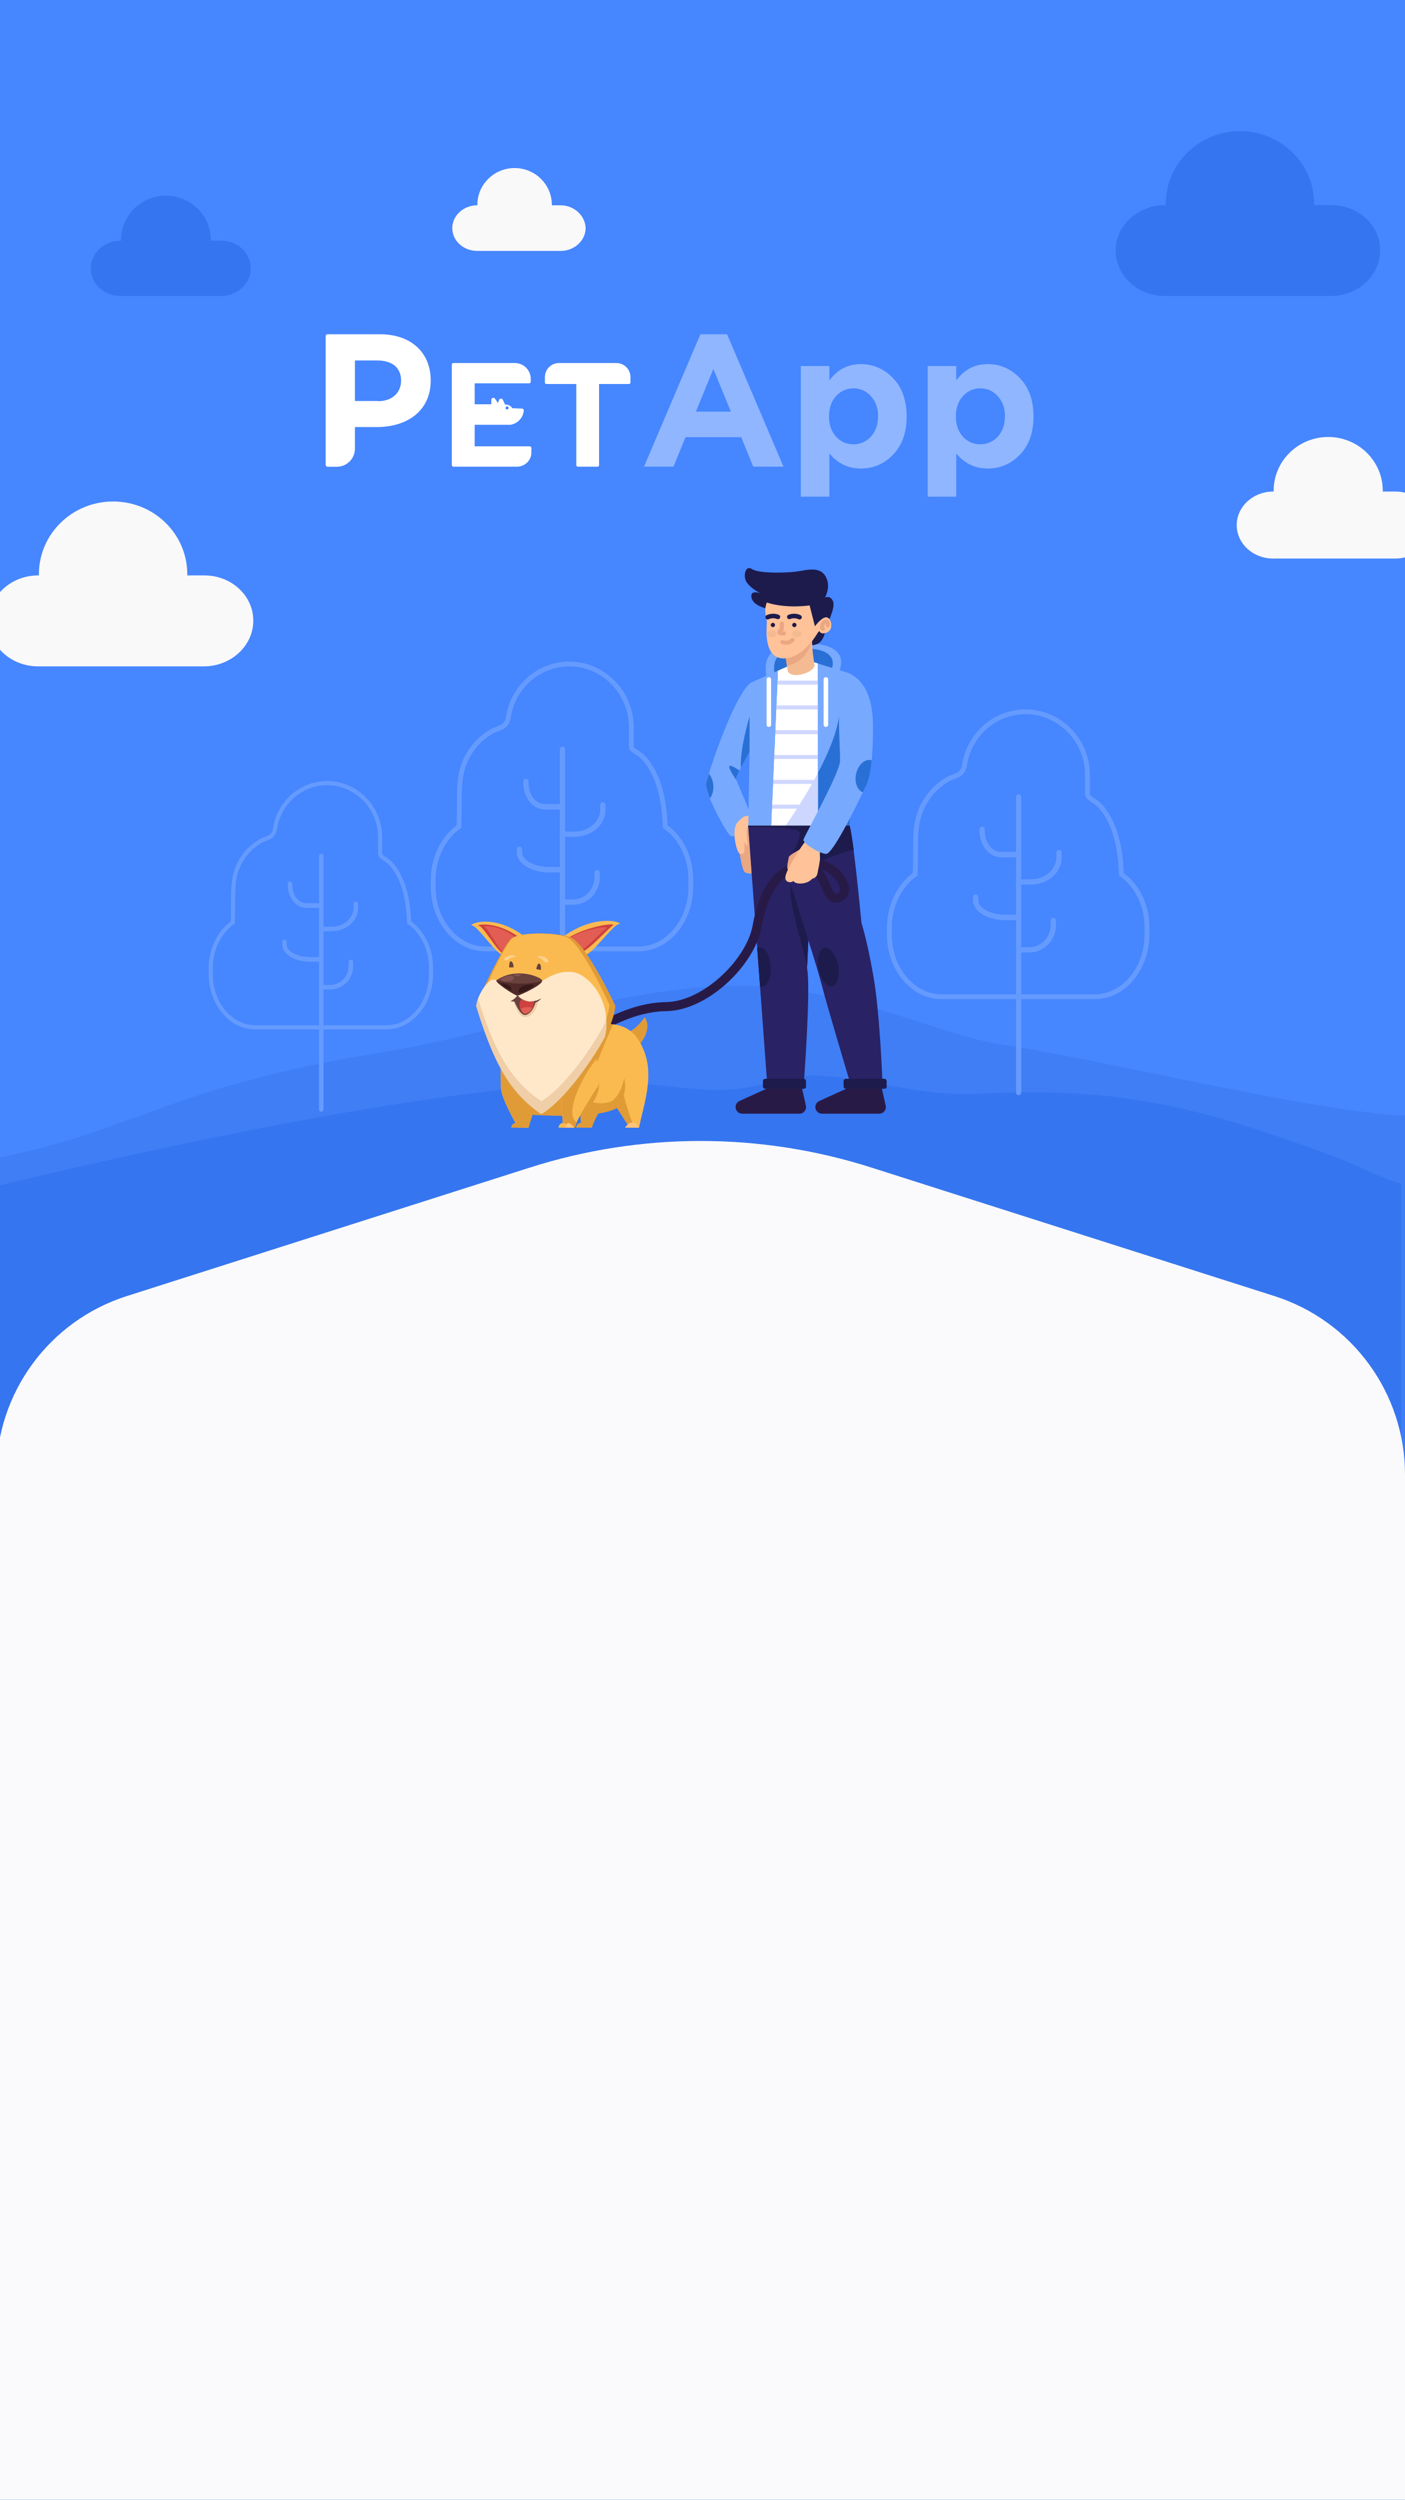 <svg width="375" height="667" viewBox="0 0 375 667" fill="none" xmlns="http://www.w3.org/2000/svg">
<rect x="0" y="0" width="375" height="667" fill="#808080" stroke="none"/>
<g clip-path="url(#clip0_0_27)">
<rect width="375" height="667" fill="#4686FF"/>
<path d="M267.636 278.793C292.899 282.424 350.235 296.638 375 297.687V416H-1L-1 309.043C35.598 301.825 45.252 290.119 100.475 281.043C135.348 275.311 161.776 264.164 194.248 263.048C222.939 262.063 251.486 276.472 267.636 278.793Z" fill="#3F7EF5"/>
<path d="M-0.934 316.49C27.636 309.554 112.312 289.929 159.625 288.966C172.448 288.748 180.201 290.277 187.656 290.714C193.471 291.041 198.839 290.823 206.145 288.529C209.575 287.437 213.153 287 216.731 287C230.3 287 245.061 292.789 261.313 291.806C261.612 291.806 261.761 291.806 261.91 291.806C274.136 291.151 284.872 291.369 294.563 292.352C316.78 294.646 334.523 300.762 355.099 308.189C362.001 310.683 367.224 313.835 374 315.891C374 360.953 374 393.619 374 451L-1 433.957C-1 415.851 -0.933 334.638 -0.934 316.49Z" fill="#3575EF"/>
<path d="M86.924 89.724C86.924 89.401 87.139 89.186 87.462 89.186H101.4C109.849 89.186 114.961 94.191 114.961 101.51C114.961 109.689 108.611 113.941 100.646 113.941H94.727V119.699C94.727 122.39 92.574 124.542 89.883 124.542H87.462C87.139 124.542 86.924 124.327 86.924 124.004V89.724ZM100.862 107.052C104.736 107.052 107.05 104.738 107.05 101.563C107.05 98.065 104.629 96.182 100.754 96.182H94.727V106.999H100.862V107.052Z" fill="white"/>
<path d="M153.816 102.462H145.853C145.601 102.462 145.434 102.293 145.434 102.041V100.652C145.434 98.547 147.11 96.864 149.206 96.864H164.504C166.6 96.864 168.276 98.547 168.276 100.652V102.041C168.276 102.293 168.109 102.462 167.857 102.462H159.894V124.095C159.894 124.347 159.726 124.516 159.475 124.516H154.235C153.984 124.516 153.816 124.347 153.816 124.095V102.462Z" fill="white"/>
<path d="M141.403 119.095H126.692V113.337H136.146C136.188 113.337 136.231 113.337 136.273 113.337C137.079 113.211 137.842 112.833 138.435 112.287C139.198 111.614 139.665 110.648 139.792 109.597C139.834 109.471 139.749 109.303 139.665 109.177C139.58 109.051 139.41 109.009 139.283 109.009L136.739 108.925C136.4 108.336 135.722 107.958 135.044 107.958C134.959 107.958 134.916 107.958 134.832 107.958L134.789 107.916L134.196 106.656C134.111 106.445 133.899 106.361 133.687 106.361C133.475 106.361 133.305 106.487 133.221 106.698L132.881 107.538L132.118 106.361C131.991 106.193 131.737 106.109 131.525 106.151C131.313 106.235 131.143 106.403 131.143 106.656V107.874H126.692V102.285H141.233C141.488 102.285 141.657 102.117 141.657 101.865V101.066C141.657 98.755 139.749 96.864 137.418 96.864H121.011C120.799 96.864 120.587 97.032 120.587 97.284V124.096C120.587 124.348 120.799 124.516 121.011 124.516H138.011C140.089 124.516 141.827 122.835 141.827 120.734V119.515C141.827 119.305 141.615 119.095 141.403 119.095ZM135.34 108.421C135.552 108.421 135.764 108.589 135.764 108.841C135.764 109.051 135.595 109.261 135.34 109.261C135.128 109.261 134.916 109.093 134.916 108.841C134.959 108.631 135.128 108.421 135.34 108.421Z" fill="white"/>
<path d="M171.883 124.513L186.938 89.186H194.063L209.118 124.513H201.038L197.827 116.646H182.973L179.762 124.513H171.883ZM185.733 109.831H195.067L190.4 98.456L185.733 109.831Z" fill="#8FB6FF"/>
<path d="M213.736 132.531V97.655H221.364V101.513C223.505 98.607 226.298 97.153 229.744 97.153C233.089 97.153 235.966 98.406 238.375 100.912C240.784 103.417 241.988 106.825 241.988 111.134C241.988 115.41 240.784 118.801 238.375 121.306C236 123.778 233.123 125.014 229.744 125.014C226.398 125.014 223.605 123.678 221.364 121.006V132.531H213.736ZM223.12 116.496C224.391 117.865 225.947 118.55 227.787 118.55C229.627 118.55 231.182 117.865 232.454 116.496C233.725 115.093 234.361 113.272 234.361 111.034C234.361 108.862 233.725 107.092 232.454 105.722C231.182 104.319 229.627 103.618 227.787 103.618C225.947 103.618 224.391 104.319 223.12 105.722C221.882 107.092 221.263 108.896 221.263 111.134C221.263 113.305 221.882 115.093 223.12 116.496Z" fill="#8FB6FF"/>
<path d="M247.598 132.531V97.655H255.226V101.513C257.367 98.607 260.16 97.153 263.606 97.153C266.952 97.153 269.829 98.406 272.237 100.912C274.646 103.417 275.85 106.825 275.85 111.134C275.85 115.41 274.646 118.801 272.237 121.306C269.862 123.778 266.985 125.014 263.606 125.014C260.261 125.014 257.467 123.678 255.226 121.006V132.531H247.598ZM256.982 116.496C258.254 117.865 259.809 118.55 261.649 118.55C263.489 118.55 265.045 117.865 266.316 116.496C267.587 115.093 268.223 113.272 268.223 111.034C268.223 108.862 267.587 107.092 266.316 105.722C265.045 104.319 263.489 103.618 261.649 103.618C259.809 103.618 258.254 104.319 256.982 105.722C255.745 107.092 255.126 108.896 255.126 111.134C255.126 113.305 255.745 115.093 256.982 116.496Z" fill="#8FB6FF"/>
<path d="M59.063 64.218H56.269C56.269 64.17 56.269 64.075 56.269 64.027C56.269 57.5 50.918 52.212 44.289 52.212C37.66 52.212 32.309 57.5 32.309 64.027C32.309 64.075 32.309 64.17 32.309 64.218H32.167C27.811 64.218 24.212 67.552 24.212 71.602C24.212 75.651 27.764 78.986 32.167 78.986H58.968C63.325 78.986 66.923 75.651 66.923 71.602C66.971 67.552 63.419 64.218 59.063 64.218Z" fill="#3575EF"/>
<path d="M54.605 153.534H49.987C49.987 153.455 49.987 153.299 49.987 153.22C49.987 142.498 41.143 133.81 30.186 133.81C19.228 133.81 10.384 142.498 10.384 153.22C10.384 153.299 10.384 153.455 10.384 153.534H10.149C2.948 153.534 -3 159.012 -3 165.665C-3 172.318 2.87 177.797 10.149 177.797H54.449C61.649 177.797 67.598 172.318 67.598 165.665C67.676 159.012 61.806 153.534 54.605 153.534Z" fill="#F9F9F9"/>
<path d="M355.375 54.724H350.757C350.757 54.645 350.757 54.489 350.757 54.41C350.757 43.688 341.913 35 330.955 35C319.998 35 311.154 43.688 311.154 54.41C311.154 54.489 311.154 54.645 311.154 54.724H310.919C303.718 54.724 297.77 60.202 297.77 66.855C297.77 73.508 303.64 78.987 310.919 78.987H355.218C362.419 78.987 368.367 73.508 368.367 66.855C368.446 60.202 362.576 54.724 355.375 54.724Z" fill="#3575EF"/>
<path d="M149.599 54.775H147.288C147.288 54.698 147.288 54.698 147.288 54.621C147.288 49.228 142.82 44.837 137.35 44.837C131.881 44.837 127.413 49.228 127.413 54.621C127.413 54.698 127.413 54.698 127.413 54.775H127.336C123.715 54.775 120.71 57.548 120.71 60.861C120.71 64.25 123.715 66.947 127.336 66.947H149.676C153.296 66.947 156.301 64.173 156.301 60.861C156.224 57.548 153.219 54.775 149.599 54.775Z" fill="#F9F9F9"/>
<path d="M372.451 131.158H369.062C369.062 131.081 369.062 131.004 369.062 130.927C369.062 122.992 362.514 116.598 354.502 116.598C346.49 116.598 339.942 122.992 339.942 130.927C339.942 131.004 339.942 131.081 339.942 131.158H339.788C334.473 131.158 330.082 135.164 330.082 140.094C330.082 145.024 334.396 149.03 339.788 149.03H372.451C377.767 149.03 382.158 145.024 382.158 140.094C382.158 135.164 377.844 131.158 372.451 131.158Z" fill="#F9F9F9"/>
<path d="M152.93 241.395H150.124C149.741 241.395 149.422 241.076 149.422 240.694C149.422 240.311 149.741 239.992 150.124 239.992H152.93C156.119 239.992 158.671 237.313 158.671 234.06V232.848C158.671 232.466 158.99 232.147 159.372 232.147C159.755 232.147 160.074 232.466 160.074 232.848V234.06C160.138 238.079 156.885 241.395 152.93 241.395Z" fill="#659BFF"/>
<path fill-rule="evenodd" clip-rule="evenodd" d="M135.008 191.485C136.201 183.019 143.349 176.522 151.973 176.522C161.397 176.522 169.137 184.412 169.137 194.005V199.171C169.137 199.204 169.151 199.28 169.251 199.411C169.352 199.542 169.507 199.685 169.709 199.836C169.907 199.985 170.126 200.123 170.34 200.256C170.367 200.273 170.395 200.29 170.423 200.308C170.595 200.414 170.778 200.527 170.913 200.627C171.864 201.307 172.612 202.058 173.35 203.064L173.351 203.065C175.134 205.509 176.376 208.527 177.093 211.652C177.783 214.478 178.047 217.353 178.18 220.199C182.366 223.298 185.083 228.702 185.019 234.829V236.612C185.019 245.977 178.582 253.839 170.47 253.839H129.522C121.41 253.839 114.973 245.977 114.973 236.612V234.826C114.973 228.71 117.743 223.251 121.864 220.207C121.868 219.798 121.881 219.392 121.894 218.992L121.894 218.987C121.91 218.475 121.925 217.975 121.925 217.477V217.466L121.926 217.456C121.957 216.48 121.957 215.466 121.956 214.425L121.956 214.322C121.955 213.317 121.954 212.289 121.981 211.265C122.038 209.151 122.215 207.015 122.779 205.055C123.641 201.94 125.362 199.228 127.479 197.178L127.482 197.174L127.486 197.171C128.602 196.12 129.852 195.198 131.172 194.47C131.279 194.404 131.419 194.345 131.528 194.3C131.667 194.243 131.84 194.176 132.026 194.105C132.052 194.095 132.078 194.085 132.105 194.075C132.466 193.936 132.884 193.777 133.286 193.604L133.296 193.6L133.307 193.596C134.238 193.233 134.851 192.47 135.008 191.485ZM151.973 177.81C144.016 177.81 137.388 183.811 136.283 191.671L136.282 191.676L136.281 191.681C136.055 193.115 135.141 194.26 133.784 194.792C133.36 194.974 132.924 195.141 132.569 195.276C132.541 195.287 132.514 195.298 132.487 195.308C132.298 195.38 132.14 195.441 132.019 195.491C131.929 195.528 131.882 195.55 131.863 195.559C131.852 195.564 131.851 195.565 131.856 195.561L131.834 195.576L131.809 195.59C130.586 196.263 129.418 197.122 128.372 198.106C126.409 200.009 124.815 202.525 124.019 205.402L124.018 205.409C123.498 207.211 123.325 209.22 123.269 211.299C123.242 212.305 123.243 213.318 123.244 214.328L123.244 214.423C123.245 215.458 123.246 216.489 123.214 217.487C123.213 218.004 123.197 218.519 123.182 219.023L123.181 219.028C123.165 219.54 123.15 220.04 123.15 220.538V220.873L122.876 221.065C118.982 223.804 116.261 228.956 116.261 234.826V236.612C116.261 245.488 122.325 252.551 129.522 252.551H170.47C177.667 252.551 183.731 245.488 183.731 236.612V234.826L183.731 234.819C183.793 228.953 181.138 223.866 177.178 221.064L176.921 220.882L176.907 220.566C176.78 217.648 176.527 214.762 175.84 211.953L175.839 211.948L175.838 211.944C175.151 208.947 173.97 206.099 172.31 203.824C171.646 202.919 170.993 202.267 170.16 201.672L170.154 201.668L170.148 201.664C170.063 201.6 169.935 201.521 169.751 201.407C169.722 201.389 169.692 201.37 169.66 201.351C169.444 201.216 169.184 201.052 168.936 200.866C168.691 200.683 168.432 200.459 168.229 200.195C168.027 199.931 167.849 199.585 167.849 199.171V194.005C167.849 185.101 160.664 177.81 151.973 177.81Z" fill="#659BFF"/>
<path d="M150.124 279.474C149.741 279.474 149.422 279.155 149.422 278.772V199.873C149.422 199.49 149.741 199.171 150.124 199.171C150.506 199.171 150.825 199.49 150.825 199.873V278.772C150.825 279.155 150.506 279.474 150.124 279.474Z" fill="#659BFF"/>
<path d="M150.124 216.01H145.404C142.278 216.01 139.663 212.821 139.663 208.93V208.483C139.663 208.101 139.982 207.782 140.365 207.782C140.748 207.782 141.067 208.101 141.067 208.483V208.93C141.067 211.991 142.98 214.543 145.34 214.543H150.06C150.443 214.543 150.762 214.862 150.762 215.244C150.762 215.627 150.506 216.01 150.124 216.01Z" fill="#659BFF"/>
<path d="M153.377 223.281H150.06C149.677 223.281 149.358 222.962 149.358 222.579C149.358 222.197 149.677 221.878 150.06 221.878H153.377C157.14 221.878 160.201 219.199 160.201 215.946V214.734C160.201 214.351 160.52 214.032 160.903 214.032C161.286 214.032 161.605 214.351 161.605 214.734V215.946C161.732 219.964 157.969 223.281 153.377 223.281Z" fill="#659BFF"/>
<path d="M150.124 232.785H146.679C141.768 232.785 137.941 230.425 137.941 227.427V226.598C137.941 226.215 138.26 225.896 138.643 225.896C139.025 225.896 139.344 226.215 139.344 226.598V227.427C139.344 229.532 142.661 231.318 146.616 231.318H150.06C150.443 231.318 150.762 231.637 150.762 232.019C150.762 232.402 150.506 232.785 150.124 232.785Z" fill="#659BFF"/>
<path d="M88.147 264.003H85.747C85.42 264.003 85.147 263.729 85.147 263.401C85.147 263.073 85.42 262.8 85.747 262.8H88.147C90.875 262.8 93.057 260.504 93.057 257.715V256.677C93.057 256.349 93.329 256.075 93.657 256.075C93.984 256.075 94.257 256.349 94.257 256.677V257.715C94.311 261.16 91.529 264.003 88.147 264.003Z" fill="#659BFF"/>
<path fill-rule="evenodd" clip-rule="evenodd" d="M72.82 221.222C73.841 213.966 79.954 208.396 87.329 208.396C95.388 208.396 102.008 215.159 102.008 223.381V227.81C102.008 227.838 102.019 227.903 102.105 228.015C102.191 228.128 102.324 228.25 102.496 228.38C102.666 228.507 102.853 228.626 103.036 228.74C103.059 228.755 103.083 228.769 103.107 228.784C103.254 228.875 103.411 228.972 103.526 229.058C104.339 229.641 104.979 230.284 105.61 231.146L105.611 231.147C107.136 233.242 108.198 235.829 108.811 238.508C109.402 240.93 109.627 243.394 109.741 245.834C113.32 248.49 115.644 253.122 115.59 258.374V259.902C115.59 267.93 110.085 274.669 103.148 274.669H68.129C61.192 274.669 55.687 267.93 55.687 259.902V258.371C55.687 253.13 58.056 248.45 61.58 245.841C61.584 245.491 61.595 245.142 61.605 244.8L61.605 244.796C61.619 244.357 61.632 243.928 61.632 243.501V243.492L61.633 243.483C61.66 242.646 61.66 241.777 61.659 240.885L61.659 240.797C61.658 239.935 61.657 239.054 61.68 238.176C61.728 236.365 61.88 234.533 62.362 232.854C63.1 230.184 64.572 227.859 66.382 226.101L66.385 226.098L66.388 226.096C67.343 225.195 68.411 224.404 69.54 223.78C69.632 223.724 69.752 223.673 69.844 223.635C69.963 223.586 70.111 223.528 70.27 223.467C70.293 223.459 70.315 223.45 70.338 223.441C70.647 223.323 71.004 223.186 71.348 223.038L71.357 223.034L71.366 223.031C72.162 222.72 72.686 222.066 72.82 221.222ZM87.329 209.5C80.524 209.5 74.856 214.644 73.911 221.381L73.91 221.385L73.909 221.39C73.716 222.619 72.935 223.601 71.774 224.057C71.411 224.212 71.038 224.355 70.734 224.472C70.711 224.481 70.687 224.49 70.665 224.498C70.503 224.56 70.368 224.613 70.264 224.656C70.188 224.687 70.147 224.706 70.131 224.714C70.122 224.718 70.121 224.719 70.125 224.716L70.106 224.729L70.085 224.74C69.038 225.317 68.04 226.053 67.146 226.897C65.467 228.528 64.104 230.684 63.423 233.151L63.422 233.157C62.977 234.702 62.829 236.423 62.782 238.205C62.759 239.068 62.76 239.936 62.761 240.801L62.761 240.884C62.761 241.77 62.761 242.654 62.734 243.51C62.734 243.953 62.72 244.394 62.707 244.826L62.707 244.83C62.693 245.269 62.68 245.698 62.68 246.125V246.412L62.446 246.577C59.115 248.924 56.789 253.34 56.789 258.371V259.902C56.789 267.511 61.975 273.565 68.129 273.565H103.148C109.302 273.565 114.488 267.511 114.488 259.902V258.371L114.488 258.366C114.541 253.338 112.27 248.977 108.884 246.576L108.664 246.419L108.652 246.149C108.543 243.647 108.327 241.174 107.74 238.766L107.739 238.762L107.738 238.758C107.151 236.19 106.14 233.748 104.721 231.799C104.153 231.022 103.594 230.464 102.882 229.954L102.877 229.95L102.872 229.946C102.799 229.892 102.69 229.824 102.533 229.726C102.508 229.711 102.482 229.695 102.455 229.678C102.27 229.563 102.047 229.422 101.835 229.263C101.626 229.105 101.404 228.914 101.231 228.688C101.058 228.462 100.906 228.165 100.906 227.81V223.381C100.906 215.749 94.761 209.5 87.329 209.5Z" fill="#659BFF"/>
<path d="M85.747 296.641C85.42 296.641 85.147 296.368 85.147 296.04V228.411C85.147 228.083 85.42 227.81 85.747 227.81C86.075 227.81 86.347 228.083 86.347 228.411V296.04C86.347 296.368 86.075 296.641 85.747 296.641Z" fill="#659BFF"/>
<path d="M85.747 242.243H81.711C79.038 242.243 76.802 239.51 76.802 236.175V235.792C76.802 235.464 77.074 235.191 77.402 235.191C77.729 235.191 78.002 235.464 78.002 235.792V236.175C78.002 238.799 79.638 240.986 81.656 240.986H85.693C86.02 240.986 86.293 241.259 86.293 241.587C86.293 241.915 86.075 242.243 85.747 242.243Z" fill="#659BFF"/>
<path d="M88.529 248.476H85.693C85.366 248.476 85.093 248.202 85.093 247.874C85.093 247.546 85.366 247.273 85.693 247.273H88.529C91.748 247.273 94.366 244.977 94.366 242.188V241.15C94.366 240.822 94.638 240.548 94.966 240.548C95.293 240.548 95.566 240.822 95.566 241.15V242.188C95.675 245.633 92.457 248.476 88.529 248.476Z" fill="#659BFF"/>
<path d="M85.747 256.622H82.802C78.602 256.622 75.329 254.599 75.329 252.03V251.319C75.329 250.991 75.602 250.717 75.929 250.717C76.256 250.717 76.529 250.991 76.529 251.319V252.03C76.529 253.834 79.365 255.365 82.747 255.365H85.693C86.02 255.365 86.293 255.638 86.293 255.966C86.293 256.294 86.075 256.622 85.747 256.622Z" fill="#659BFF"/>
<path fill-rule="evenodd" clip-rule="evenodd" d="M256.768 204.235C257.961 195.769 265.109 189.272 273.733 189.272C283.157 189.272 290.897 197.161 290.897 206.754V211.921C290.897 211.953 290.911 212.03 291.011 212.16C291.112 212.292 291.267 212.434 291.469 212.585C291.667 212.734 291.885 212.873 292.099 213.006C292.127 213.023 292.155 213.04 292.183 213.058C292.355 213.164 292.538 213.277 292.673 213.377C293.624 214.057 294.372 214.807 295.11 215.813L295.11 215.814C296.894 218.259 298.136 221.276 298.853 224.401C299.543 227.228 299.807 230.102 299.94 232.949C304.125 236.047 306.842 241.452 306.779 247.579V249.361C306.779 258.727 300.342 266.589 292.23 266.589H251.282C243.17 266.589 236.733 258.727 236.733 249.361V247.575C236.733 241.46 239.503 236.001 243.623 232.957C243.628 232.548 243.641 232.141 243.653 231.742L243.654 231.737C243.67 231.225 243.685 230.725 243.685 230.226V230.216L243.685 230.206C243.717 229.229 243.717 228.215 243.716 227.174L243.716 227.072C243.715 226.067 243.714 225.039 243.741 224.014C243.797 221.901 243.974 219.765 244.538 217.805C245.401 214.69 247.122 211.978 249.239 209.927L249.242 209.924L249.246 209.921C250.362 208.87 251.612 207.948 252.931 207.22C253.039 207.154 253.179 207.094 253.287 207.05C253.427 206.992 253.6 206.926 253.786 206.854C253.812 206.845 253.838 206.834 253.865 206.824C254.226 206.686 254.643 206.526 255.046 206.354L255.056 206.349L255.066 206.345C255.998 205.983 256.611 205.219 256.768 204.235ZM273.733 190.56C265.776 190.56 259.148 196.561 258.043 204.42L258.042 204.426L258.041 204.431C257.815 205.864 256.901 207.01 255.544 207.542C255.12 207.723 254.683 207.89 254.328 208.026C254.301 208.037 254.273 208.047 254.247 208.057C254.058 208.13 253.9 208.191 253.778 208.241C253.689 208.278 253.642 208.3 253.623 208.309C253.612 208.314 253.611 208.314 253.616 208.311L253.593 208.326L253.569 208.339C252.345 209.012 251.178 209.872 250.132 210.856C248.169 212.759 246.575 215.274 245.779 218.152L245.777 218.158C245.258 219.961 245.084 221.969 245.029 224.049C245.002 225.055 245.003 226.068 245.004 227.077L245.004 227.173C245.005 228.208 245.005 229.239 244.973 230.237C244.973 230.754 244.957 231.269 244.941 231.772L244.941 231.777C244.925 232.289 244.91 232.789 244.91 233.288V233.623L244.636 233.815C240.741 236.553 238.021 241.705 238.021 247.575V249.361C238.021 258.238 244.085 265.301 251.282 265.301H292.23C299.427 265.301 305.491 258.238 305.491 249.361V247.575L305.491 247.569C305.553 241.703 302.898 236.616 298.938 233.814L298.68 233.631L298.667 233.316C298.54 230.397 298.287 227.512 297.6 224.703L297.599 224.698L297.598 224.694C296.911 221.697 295.73 218.849 294.07 216.574C293.406 215.669 292.752 215.017 291.92 214.422L291.913 214.418L291.907 214.413C291.823 214.35 291.695 214.271 291.511 214.157C291.482 214.139 291.452 214.12 291.42 214.101C291.204 213.966 290.943 213.802 290.696 213.616C290.451 213.432 290.191 213.208 289.989 212.945C289.787 212.681 289.609 212.335 289.609 211.921V206.754C289.609 197.85 282.423 190.56 273.733 190.56Z" fill="#659BFF"/>
<path d="M271.883 292.223C271.501 292.223 271.182 291.904 271.182 291.522V212.622C271.182 212.24 271.501 211.921 271.883 211.921C272.266 211.921 272.585 212.24 272.585 212.622V291.522C272.585 291.904 272.266 292.223 271.883 292.223Z" fill="#659BFF"/>
<path d="M271.883 228.759H267.163C264.038 228.759 261.423 225.57 261.423 221.68V221.233C261.423 220.85 261.742 220.531 262.125 220.531C262.507 220.531 262.826 220.85 262.826 221.233V221.68C262.826 224.741 264.74 227.292 267.1 227.292H271.82C272.202 227.292 272.521 227.611 272.521 227.994C272.521 228.377 272.266 228.759 271.883 228.759Z" fill="#659BFF"/>
<path d="M275.136 236.031H271.82C271.437 236.031 271.118 235.712 271.118 235.329C271.118 234.946 271.437 234.627 271.82 234.627H275.136C278.9 234.627 281.961 231.949 281.961 228.696V227.484C281.961 227.101 282.28 226.782 282.663 226.782C283.045 226.782 283.364 227.101 283.364 227.484V228.696C283.492 232.714 279.729 236.031 275.136 236.031Z" fill="#659BFF"/>
<path d="M274.69 254.145H271.883C271.501 254.145 271.182 253.826 271.182 253.444C271.182 253.061 271.501 252.742 271.883 252.742H274.69C277.879 252.742 280.43 250.063 280.43 246.81V245.598C280.43 245.216 280.749 244.897 281.132 244.897C281.515 244.897 281.834 245.216 281.834 245.598V246.81C281.897 250.828 278.644 254.145 274.69 254.145Z" fill="#659BFF"/>
<path d="M271.883 245.534H268.439C263.528 245.534 259.701 243.175 259.701 240.177V239.348C259.701 238.965 260.02 238.646 260.403 238.646C260.785 238.646 261.104 238.965 261.104 239.348V240.177C261.104 242.282 264.421 244.067 268.375 244.067H271.82C272.202 244.067 272.521 244.386 272.521 244.769C272.521 245.152 272.266 245.534 271.883 245.534Z" fill="#659BFF"/>
<path d="M204.94 182.176C203.056 175.295 205.67 172.335 213.09 171.758C220.509 171.181 225.083 173.257 224.468 177.37C223.853 181.484 220.163 184.098 220.163 184.098L204.94 182.176Z" fill="#77A9FF"/>
<path d="M207.054 181.215C205.593 175.871 207.631 173.565 213.397 173.142C219.163 172.681 222.7 174.334 222.239 177.524C221.777 180.715 218.894 182.752 218.894 182.752L207.054 181.215Z" fill="#2970D6"/>
<path d="M218.317 177.025V220.348H205.824L206.016 215.774L206.055 214.697L206.324 209.162L206.362 208.085L206.593 202.511L206.631 201.473L206.9 195.899L206.939 194.823L207.169 189.287L207.208 188.211L207.477 182.676L207.515 181.599L207.631 178.947L209.207 178.255L210.668 177.601L216.395 176.448L218.317 177.025Z" fill="white"/>
<path d="M218.318 181.599V182.676H207.477L207.515 181.599H218.318Z" fill="#CFD7FF"/>
<path d="M218.318 188.211V189.287H207.169L207.208 188.211H218.318Z" fill="#CFD7FF"/>
<path d="M218.318 194.823V195.899H206.9L206.939 194.823H218.318Z" fill="#CFD7FF"/>
<path d="M218.317 201.473V202.511H206.593L206.631 201.473H218.317Z" fill="#CFD7FF"/>
<path d="M218.317 208.085V209.162H206.324L206.362 208.085H218.317Z" fill="#CFD7FF"/>
<path d="M218.317 214.698V215.774H206.016L206.055 214.698H218.317Z" fill="#CFD7FF"/>
<path d="M196.636 208.277C197.328 210.353 200.25 216.388 200.365 217.849C200.481 219.502 196.406 223.884 195.06 223.077C194.138 222.539 191.101 217.042 189.448 213.005C188.718 211.199 188.256 209.661 188.41 209.008C188.487 208.662 188.756 207.739 189.179 206.432C191.178 200.166 196.483 185.174 200.365 182.175L202.749 195.861C202.749 195.861 201.442 198.09 200.058 200.627C199.251 202.05 198.443 203.587 197.751 204.856C197.636 205.125 197.482 205.356 197.367 205.586C196.829 206.663 196.483 207.431 196.483 207.662C196.483 207.777 196.56 207.97 196.636 208.277Z" fill="#77A9FF"/>
<path d="M201.326 232.88C201.326 232.88 199.327 233.38 198.674 232.534C198.059 231.688 197.482 227.844 197.482 227.844C197.482 227.844 196.867 227.536 196.367 225.307C195.868 223.077 195.637 219.848 197.674 218.618C198.943 217.042 200.98 217.888 200.98 217.888L201.057 220.732L201.326 232.88Z" fill="#FFC299"/>
<path d="M201.326 232.88C201.326 232.88 199.327 233.38 198.674 232.534C198.059 231.688 197.482 227.844 197.482 227.844C198.905 228.075 198.751 226.999 198.674 224.577C199.097 225.23 199.789 226.691 199.481 224.577C199.212 222.462 199.02 220.194 200.365 220.348C200.596 220.387 200.788 220.502 201.019 220.733L201.326 232.88Z" fill="#EAA781"/>
<path d="M200.365 182.176L207.631 178.947L205.824 220.348H199.712L200.365 182.176Z" fill="#77A9FF"/>
<path d="M226.813 179.677V220.348H218.318V177.024L218.856 177.216L226.813 179.677Z" fill="#77A9FF"/>
<path d="M226.813 194.823V220.31H218.318V206.202C221.085 200.974 223.469 195.323 224.007 190.671L226.813 194.823Z" fill="#2970D6"/>
<path d="M218.318 206.24V220.348H209.668C211.667 217.427 215.242 212.083 218.318 206.24Z" fill="#CCD6FF"/>
<path d="M200.058 191.209V200.628C199.251 202.05 198.443 203.588 197.751 204.856C197.405 199.859 200.058 191.209 200.058 191.209Z" fill="#2970D6"/>
<path d="M196.483 207.662C196.483 207.777 196.521 207.97 196.636 208.239C196.521 208.085 194.676 205.625 194.638 204.587C194.599 203.856 196.29 204.856 197.367 205.586C196.829 206.663 196.483 207.431 196.483 207.662Z" fill="#2970D6"/>
<path d="M189.486 213.006C188.756 211.199 188.295 209.661 188.448 209.008C188.525 208.662 188.794 207.739 189.217 206.432C189.755 207.124 190.178 208.008 190.332 209.046C190.563 210.622 190.217 212.083 189.486 213.006Z" fill="#2970D6"/>
<path d="M205.209 181.291V193.362" stroke="white" stroke-width="1.208" stroke-miterlimit="10" stroke-linecap="round" stroke-linejoin="round"/>
<path d="M220.432 181.291V193.362" stroke="white" stroke-width="1.208" stroke-miterlimit="10" stroke-linecap="round" stroke-linejoin="round"/>
<path d="M235.501 288.121H226.659C226.659 288.121 220.47 267.401 219.317 262.788C218.125 258.175 215.742 250.909 215.742 250.909L215.435 257.598L215.396 258.329C216.472 263.249 214.55 288.966 214.55 288.966H204.748L202.864 263.211L202.095 252.947L199.712 220.694L199.673 220.31H226.775C227.082 221.54 227.428 223.885 227.813 226.73C228.851 234.687 229.927 246.296 229.927 246.296C229.927 246.296 231.349 250.448 233.041 260.058C234.809 269.669 235.501 288.121 235.501 288.121Z" fill="#292265"/>
<path d="M227.851 226.73C223.892 227.614 217.626 230.305 217.626 230.305L211.437 227.844C211.437 227.844 213.974 223.308 213.359 222.04C212.782 220.886 206.17 220.579 199.712 220.694L199.673 220.31H226.775C227.121 221.54 227.467 223.885 227.851 226.73Z" fill="#1D1B4C"/>
<path d="M215.742 250.909L215.434 257.598C213.628 250.294 210.322 240.069 211.091 236.109L215.742 250.909Z" fill="#1D1B4C"/>
<path d="M223.699 257.521C224.276 260.366 223.546 262.903 222.123 263.211C220.701 263.48 219.048 261.404 218.471 258.559C217.895 255.715 218.625 253.177 220.047 252.87C221.47 252.562 223.123 254.638 223.699 257.521Z" fill="#1D1B4C"/>
<path d="M203.364 263.288C203.21 263.288 203.018 263.288 202.864 263.249L202.095 252.985C202.287 252.87 202.518 252.793 202.749 252.793C204.209 252.716 205.555 254.984 205.709 257.906C205.862 260.789 204.825 263.211 203.364 263.288Z" fill="#1D1B4C"/>
<path d="M205.747 289.966L197.367 293.772C196.713 294.079 196.329 294.694 196.329 295.386C196.329 296.386 197.136 297.155 198.097 297.155H213.358C214.512 297.155 215.357 296.078 215.088 295.002L213.935 289.812H206.477C206.208 289.812 205.978 289.889 205.747 289.966Z" fill="#281A47"/>
<path d="M214.55 290.504H204.209C203.902 290.504 203.633 290.235 203.633 289.928V288.428C203.633 288.121 203.902 287.852 204.209 287.852H214.55C214.858 287.852 215.127 288.121 215.127 288.428V289.928C215.127 290.274 214.896 290.504 214.55 290.504Z" fill="#1D1B4C"/>
<path d="M227.044 289.966L218.663 293.772C218.01 294.079 217.625 294.694 217.625 295.386C217.625 296.386 218.433 297.155 219.394 297.155H234.655C235.808 297.155 236.654 296.078 236.385 295.002L235.232 289.812H227.774C227.505 289.812 227.274 289.889 227.044 289.966Z" fill="#281A47"/>
<path d="M236.077 290.504H225.737C225.429 290.504 225.16 290.235 225.16 289.928V288.428C225.16 288.121 225.429 287.852 225.737 287.852H236.077C236.385 287.852 236.654 288.121 236.654 288.428V289.928C236.654 290.274 236.385 290.504 236.077 290.504Z" fill="#1D1B4C"/>
<path d="M215.819 172.104C219.394 172.604 220.048 169.567 220.432 167.837C220.855 166.069 223.008 162.263 222.354 160.495C221.701 158.726 220.201 159.418 220.201 159.418C220.201 159.418 221.701 156.843 220.624 154.344C219.548 151.845 217.433 151.615 213.82 152.307C210.206 152.999 202.48 153.037 200.711 151.845C198.943 150.615 198.136 153.844 199.404 155.536C200.673 157.227 202.979 158.303 202.979 158.303C202.979 158.303 201.096 157.612 200.673 158.457C200.25 159.303 200.596 161.456 204.786 162.417C208.976 163.339 211.59 164.992 211.59 164.992L215.819 172.104Z" fill="#1D1B4C"/>
<path d="M217.433 177.601C217.433 177.601 217.126 179.139 214.051 179.908C210.975 180.676 210.283 179.177 210.283 179.177L210.053 177.601L209.591 174.487L216.934 169.797V169.836C216.857 170.028 216.818 170.336 216.78 170.682C216.588 172.911 217.433 177.601 217.433 177.601Z" fill="#F4BA92"/>
<path d="M216.895 169.836C216.857 170.105 216.818 170.374 216.741 170.72C216.28 172.796 214.781 176.679 210.014 177.64L209.553 174.526L216.895 169.836Z" fill="#EAA781"/>
<path d="M204.671 160.764C203.71 163.147 204.709 164.685 204.671 166.069C204.632 167.414 203.671 175.41 208.938 175.679C214.243 175.948 218.241 168.875 218.241 168.875L218.702 168.337C218.702 168.337 219.009 169.529 220.778 168.721C222.546 167.953 221.969 164.916 220.662 164.723C219.355 164.531 217.51 167.107 217.51 167.107L216.088 161.533C216.126 161.533 209.899 162.494 204.671 160.764Z" fill="#FFC299"/>
<path d="M212.705 170.067C213.406 170.067 213.974 169.654 213.974 169.144C213.974 168.634 213.406 168.221 212.705 168.221C212.004 168.221 211.437 168.634 211.437 169.144C211.437 169.654 212.004 170.067 212.705 170.067Z" fill="#F4BA92"/>
<path d="M206.016 170.067C206.717 170.067 207.285 169.654 207.285 169.144C207.285 168.634 206.717 168.221 206.016 168.221C205.316 168.221 204.748 168.634 204.748 169.144C204.748 169.654 205.316 170.067 206.016 170.067Z" fill="#F4BA92"/>
<path d="M220.932 166.838C221.085 166.03 220.701 165.838 220.278 165.877C219.855 165.915 218.933 167.376 219.663 167.799" stroke="#EAA781" stroke-width="1.064" stroke-miterlimit="10" stroke-linecap="round" stroke-linejoin="round"/>
<path d="M208.669 166.376V167.837L208.131 168.375C207.9 168.606 208.054 168.99 208.361 168.99H209.245" stroke="#EAA781" stroke-width="1.064" stroke-miterlimit="10" stroke-linecap="round" stroke-linejoin="round"/>
<path d="M208.784 171.297C208.784 171.297 210.475 171.989 211.552 170.72" stroke="#EAA781" stroke-width="1.064" stroke-miterlimit="10" stroke-linecap="round" stroke-linejoin="round"/>
<path d="M212.013 167.337C212.332 167.337 212.59 167.079 212.59 166.76C212.59 166.442 212.332 166.184 212.013 166.184C211.695 166.184 211.437 166.442 211.437 166.76C211.437 167.079 211.695 167.337 212.013 167.337Z" fill="#1D1B4C"/>
<path d="M206.862 166.76C206.862 167.068 206.593 167.337 206.285 167.337C205.978 167.337 205.709 167.068 205.709 166.76C205.709 166.453 205.978 166.184 206.285 166.184C206.593 166.184 206.862 166.453 206.862 166.76Z" fill="#1D1B4C"/>
<path d="M210.668 164.608C210.668 164.608 211.975 163.993 213.397 164.685" stroke="#1D1B4C" stroke-width="1.208" stroke-miterlimit="10" stroke-linecap="round" stroke-linejoin="round"/>
<path d="M207.631 164.608C207.631 164.608 206.324 163.993 204.902 164.685" stroke="#1D1B4C" stroke-width="1.208" stroke-miterlimit="10" stroke-linecap="round" stroke-linejoin="round"/>
<path d="M214.473 230.766C221.354 228.152 228.389 237.378 224.084 239.415C219.778 241.452 221.201 230.881 214.473 231.189C207.746 231.496 203.748 237.762 202.057 247.219C200.327 256.675 188.41 268.438 177.762 268.592C167.113 268.746 157.734 275.704 157.734 275.704" stroke="#281A47" stroke-width="2.417" stroke-miterlimit="10"/>
<path d="M213.935 226.384C213.935 226.384 210.591 228.19 210.553 228.652C210.514 229.075 209.63 232.227 210.553 232.111C211.475 231.996 214.512 230.804 214.512 230.804L215.127 227.96L213.935 226.384Z" fill="#EAA781"/>
<path d="M215.319 224.077C213.974 225.499 211.283 230.036 210.745 231.15C210.207 232.265 209.015 234.303 209.976 235.071C210.899 235.802 211.783 235.071 211.783 235.071C211.783 235.071 212.167 235.917 214.089 235.725C216.011 235.533 216.78 234.456 216.78 234.456C216.78 234.456 217.933 234.303 218.164 233.111C218.395 231.919 218.933 229.613 218.856 228.844C218.779 228.075 218.856 225.961 218.856 225.961L215.319 224.077Z" fill="#FFC299"/>
<path d="M233.002 195.707C232.964 197.937 232.887 200.474 232.656 202.857C232.426 205.433 232.003 207.816 231.349 209.239C231.157 209.661 230.811 210.43 230.312 211.391C227.813 216.619 222.123 227.96 220.47 227.844C218.51 227.69 214.281 224.961 214.435 224.077C214.589 223.231 223.969 206.548 224.199 203.203C224.43 199.859 222.431 180.907 226.736 179.677C233.002 182.791 233.079 191.094 233.002 195.707Z" fill="#77A9FF"/>
<path d="M232.656 202.857C232.426 205.433 232.003 207.816 231.349 209.238C231.157 209.661 230.811 210.43 230.311 211.391C228.812 210.891 228.005 208.739 228.505 206.432C229.043 204.049 230.85 202.434 232.503 202.819C232.579 202.819 232.618 202.857 232.656 202.857Z" fill="#2970D6"/>
<path d="M169.651 279.625C170.919 278.818 174.264 274.628 172.072 271.398C172.072 271.398 169.574 275.127 166.998 275.627L169.651 279.625Z" fill="#E09B36"/>
<path d="M134.323 254.83C132.478 254.753 127.519 247.065 126.02 246.95C124.52 246.834 131.286 243.413 139.743 249.679L134.323 254.83Z" fill="#FABA50"/>
<path d="M134.515 254.484C133.054 254.407 128.98 247.065 127.788 246.988C126.596 246.911 132.093 245.258 138.897 250.332L134.515 254.484Z" fill="#CE413E"/>
<path d="M134.63 254.292C133.362 254.138 130.287 247.488 129.249 247.334C128.211 247.18 133.093 246.104 138.705 250.986L134.63 254.292Z" fill="#E25E54"/>
<path d="M156.081 254.869C158.08 254.676 163.539 246.757 165.192 246.565C166.845 246.373 159.425 243.298 150.161 250.025L156.081 254.869Z" fill="#FABA50"/>
<path d="M163.192 280.625C163.269 281.201 164.653 288.274 163.961 289.851C163.961 289.851 158.541 298.346 158.003 300.883L155.12 300.806L154.351 290.85L163.192 280.625Z" fill="#E09B36"/>
<path d="M170.573 300.883C171.611 295.309 174.686 287.505 171.919 280.471C169.189 273.436 164.653 272.59 157.772 273.513C150.891 274.397 134.092 272.705 134.092 272.705C134.092 272.705 133.285 287.89 133.785 290.965C134.284 294.041 138.321 300.922 138.321 300.922H141.05L142.05 297.308C142.05 297.308 160.194 297.5 165.537 294.425L168.075 300.883H170.573Z" fill="#FABA50"/>
<path d="M157.272 295.655C157.272 295.655 159.348 293.003 159.81 290.466C160.271 287.967 158.733 283.239 158.733 283.239L154.543 295.963L157.272 295.655Z" fill="#E09B36"/>
<path d="M134.131 272.705C134.131 272.705 150.93 274.397 157.811 273.513C160.002 273.244 161.962 273.128 163.654 273.321C161.962 276.78 155.581 292.157 156.657 293.31C157.657 294.348 163.423 295.886 166.268 291.042C166.844 294.194 168.69 299.922 169.497 300.883H168.036L164.653 295.655C159.31 298.73 142.165 297.462 142.165 297.462L141.05 300.845H138.321C138.321 300.845 134.284 293.964 133.785 290.888C133.323 287.89 134.131 272.705 134.131 272.705Z" fill="#E09B36"/>
<path d="M158.887 280.432C158.964 281.009 160.425 288.044 159.694 289.658C159.694 289.658 153.967 298.307 153.39 300.883H150.315L149.507 290.927L158.887 280.432Z" fill="#FABA50"/>
<path d="M158.887 280.432C158.926 280.586 159.079 281.509 159.272 282.508C156.504 285.506 150.392 296.385 153.736 299.307C153.813 299.384 153.89 299.345 154.005 299.384C153.736 299.999 153.505 300.537 153.428 300.922H150.353L149.546 290.965L158.887 280.432Z" fill="#E09B36"/>
<path d="M155.312 253.946C156.85 253.792 162.154 247.949 163.577 246.911C164.576 246.142 157.003 246.988 151.622 250.256L155.312 253.946Z" fill="#CE413E"/>
<path d="M154.735 253.677C156.042 253.562 160.579 248.526 161.809 247.642C162.693 246.988 156.196 247.718 151.545 250.486L154.735 253.677Z" fill="#E25E54"/>
<path d="M144.318 296.039C150.93 292.58 163.308 277.703 164.269 268.4C164.269 268.4 156.427 251.524 152.16 250.063C147.893 248.602 138.167 248.756 136.322 250.563C134.477 252.331 127.826 265.44 127.288 268.438C131.44 281.816 135.015 289.735 144.318 296.039Z" fill="#E09B36"/>
<path d="M143.933 294.079C150.046 290.735 161.809 277.049 162.693 268.131C162.693 268.131 155.12 251.409 151.16 250.025C147.201 248.641 138.244 248.795 136.553 250.486C134.823 252.178 128.71 264.71 128.211 267.593C132.016 280.471 135.322 288.044 143.933 294.079Z" fill="#FABA50"/>
<path d="M139.82 263.172C144.087 263.749 146.163 258.943 152.506 259.328C156.85 259.558 163.615 267.016 161.463 276.588C157.196 284.738 149.2 293.771 144.318 296.309C135.015 290.004 131.248 281.854 127.096 268.4C127.634 264.671 130.517 261.596 131.209 261.442C132.708 261.134 135.515 262.595 139.82 263.172Z" fill="#FFE8CA"/>
<path d="M144.433 293.81C149.315 291.235 157.196 281.201 161.463 273.052C161.616 272.398 161.693 271.783 161.77 271.168C161.962 272.859 161.886 274.666 161.463 276.588C157.196 284.738 149.315 294.694 144.433 297.27C135.13 290.965 131.286 281.893 127.096 268.439C127.211 267.747 127.365 267.132 127.596 266.478C131.555 278.972 135.476 287.775 144.433 293.81Z" fill="#EFCEA8"/>
<path d="M144.625 261.442C143.972 260.635 137.898 257.944 132.555 261.519C131.824 262.019 137.475 265.709 138.129 265.632C138.782 265.556 145.471 262.48 144.625 261.442Z" fill="#68413C"/>
<path d="M170.535 300.883H166.806C166.806 300.883 167.767 299.384 168.92 299.5C170.074 299.653 170.535 300.883 170.535 300.883Z" fill="#FFC37B"/>
<path d="M157.465 300.883H153.736C153.736 300.883 153.928 299.538 155.081 299.653C156.235 299.807 157.465 300.883 157.465 300.883Z" fill="#E09B36"/>
<path d="M152.775 300.883H149.046C149.046 300.883 149.238 299.538 150.392 299.653C151.545 299.807 152.775 300.883 152.775 300.883Z" fill="#FABA50"/>
<path d="M153.236 300.883H151.007C151.007 300.883 151.122 299.538 151.814 299.653C152.506 299.807 153.236 300.883 153.236 300.883Z" fill="#FFC37B"/>
<path d="M140.128 300.883H136.399C136.399 300.883 136.591 299.538 137.744 299.653C138.859 299.807 140.128 300.883 140.128 300.883Z" fill="#E09B36"/>
<path d="M138.013 265.594C138.052 265.594 138.129 265.632 138.129 265.632C138.129 265.632 138.167 265.632 138.206 265.632C139.051 265.44 144.51 262.903 144.702 261.75C143.164 262.173 141.127 262.442 138.897 262.442C136.399 262.442 134.131 262.096 132.516 261.558C132.093 262.096 136.937 265.325 138.013 265.594Z" fill="#4F2A28"/>
<path d="M139.128 264.902C140.051 264.671 143.51 262.788 142.319 262.711C140.666 262.595 139.282 263.134 138.782 263.633C138.244 264.133 138.09 265.133 139.128 264.902Z" fill="#351817"/>
<path d="M136.13 264.133C135.63 263.979 133.054 262.249 134.092 262.403C135.245 262.557 136.053 263.056 136.322 263.402C136.591 263.748 136.629 264.325 136.13 264.133Z" fill="#351817"/>
<path d="M133.785 261.365C133.785 261.019 134.592 260.596 135.63 260.404C136.629 260.212 137.168 260.481 137.168 260.827C137.168 261.173 136.783 261.827 135.476 261.865C134.4 261.865 133.785 261.711 133.785 261.365Z" fill="#84534F"/>
<path d="M137.129 260.173C137.129 260.02 137.552 259.904 138.052 259.904C138.551 259.904 138.974 260.02 138.974 260.173C138.974 260.327 138.551 260.443 138.052 260.443C137.552 260.443 137.129 260.327 137.129 260.173Z" fill="#84534F"/>
<path d="M166.575 287.698C166.575 287.698 167.613 290.119 165.807 294.079L162.616 294.271C162.616 294.271 165.614 292.926 166.575 287.698Z" fill="#E09B36"/>
<path d="M144.356 258.828L143.126 258.559C143.126 258.559 143.433 256.829 143.972 257.137C144.548 257.406 144.356 258.828 144.356 258.828Z" fill="#68413C"/>
<path d="M137.091 258.098L135.899 258.136C135.899 258.136 135.86 256.176 136.475 256.522C137.052 256.829 137.091 258.098 137.091 258.098Z" fill="#68413C"/>
<path opacity="0.5" d="M144.856 256.176C145.432 256.944 146.663 257.137 146.278 256.214C145.894 255.292 144.01 254.83 143.626 255.176C143.241 255.561 144.241 255.368 144.856 256.176Z" fill="#FFE8CA"/>
<path opacity="0.5" d="M135.784 255.945C135.322 256.445 134.438 256.368 134.592 255.829C134.784 255.176 136.783 254.638 137.437 255.022C138.205 255.445 136.476 255.214 135.784 255.945Z" fill="#FFE8CA"/>
<path d="M136.975 266.747C137.014 266.901 137.052 267.055 137.091 267.208C137.667 269.207 138.782 271.821 140.704 271.36C142.28 271.014 143.395 268.861 143.703 267.093C143.741 266.978 143.741 266.824 143.741 266.709C143.51 266.824 143.28 266.901 143.049 266.978C142.934 267.016 142.78 267.055 142.665 267.093C142.626 267.093 142.588 267.093 142.588 267.132C142.549 267.132 142.511 267.17 142.511 267.17C141.242 267.516 140.128 267.17 139.282 266.593C139.09 266.478 138.936 266.324 138.782 266.209C138.744 266.171 138.667 266.132 138.628 266.094C138.551 266.017 138.475 265.94 138.436 265.863C138.398 265.825 138.359 265.786 138.321 265.748C138.282 265.709 138.244 265.671 138.244 265.632C138.205 265.632 138.205 265.632 138.167 265.632C138.129 265.632 138.09 265.632 138.052 265.594C137.898 265.863 137.667 266.171 137.398 266.401C137.321 266.478 137.206 266.593 137.091 266.67C137.014 266.709 136.975 266.747 136.975 266.747Z" fill="#EFCEA8"/>
<path d="M137.052 266.709C137.129 266.862 137.206 267.055 137.283 267.208C138.09 269.092 139.282 271.168 140.435 270.784C141.665 270.399 142.511 268.938 142.934 267.478C142.972 267.324 143.011 267.132 143.049 266.978C142.934 267.016 142.78 267.055 142.665 267.093C142.626 267.093 142.588 267.093 142.588 267.132C142.549 267.132 142.511 267.17 142.511 267.17C141.242 267.516 140.128 267.17 139.282 266.593C139.09 266.478 138.936 266.324 138.782 266.209C138.744 266.171 138.667 266.132 138.628 266.094C138.551 266.017 138.475 265.94 138.436 265.863C138.398 265.825 138.359 265.786 138.321 265.748C138.282 265.709 138.244 265.671 138.244 265.632C138.205 265.632 138.205 265.632 138.167 265.632C138.129 265.632 138.09 265.632 138.052 265.594C137.898 265.863 137.667 266.171 137.398 266.401C137.244 266.517 137.129 266.632 137.052 266.709Z" fill="#68413C"/>
<path d="M138.744 268.708C138.782 268.861 138.859 269.015 138.936 269.207C138.936 269.246 138.974 269.284 138.974 269.323C139.013 269.361 139.013 269.4 139.051 269.438C139.09 269.515 139.128 269.592 139.166 269.669C139.205 269.746 139.243 269.784 139.282 269.861L139.32 269.899C139.359 269.938 139.397 269.976 139.397 270.015C139.474 270.13 139.589 270.207 139.705 270.284C139.743 270.284 139.743 270.322 139.782 270.322C139.82 270.322 139.82 270.361 139.858 270.361C139.897 270.361 139.897 270.399 139.935 270.399H139.974C140.012 270.399 140.051 270.399 140.051 270.438C140.089 270.438 140.127 270.438 140.166 270.438C140.243 270.438 140.358 270.438 140.435 270.399C140.512 270.361 140.589 270.322 140.704 270.284C140.743 270.284 140.781 270.245 140.819 270.207C140.935 270.13 141.05 270.053 141.165 269.976C141.204 269.938 141.242 269.899 141.281 269.899C141.358 269.823 141.473 269.746 141.55 269.63C141.588 269.592 141.627 269.553 141.665 269.515C141.704 269.438 141.78 269.4 141.819 269.323C141.934 269.169 142.05 268.977 142.126 268.823C142.28 268.554 142.396 268.285 142.472 268.016C142.588 267.708 142.588 267.401 142.511 267.093C141.242 267.439 140.127 267.093 139.282 266.517C139.166 266.632 139.051 266.786 138.936 266.939C138.628 267.516 138.551 268.131 138.744 268.708Z" fill="#CE413E"/>
<path d="M140.858 268.708C141.319 268.708 141.742 268.785 142.127 268.9C141.742 269.63 141.166 270.246 140.474 270.438C139.743 270.668 139.282 270.015 138.936 269.169C139.397 268.9 140.089 268.708 140.858 268.708Z" fill="#E25E54"/>
<path d="M136.207 267.132C136.476 267.208 136.745 267.247 137.052 267.208C137.091 267.208 137.168 267.208 137.206 267.208C137.321 267.208 137.475 267.17 137.629 267.132L137.283 266.44C137.206 266.517 137.091 266.632 136.975 266.709C136.937 266.747 136.937 266.747 136.898 266.747C136.745 266.939 136.476 267.055 136.207 267.132Z" fill="#68413C"/>
<path d="M142.588 267.17L142.665 267.593C142.742 267.554 142.818 267.554 142.895 267.516C143.203 267.401 143.433 267.285 143.664 267.132C144.049 266.863 144.318 266.593 144.51 266.363C144.241 266.478 144.01 266.632 143.741 266.747C143.51 266.863 143.28 266.939 143.049 267.016C142.934 267.055 142.78 267.093 142.665 267.132C142.626 267.132 142.626 267.132 142.588 267.17Z" fill="#68413C"/>
<path d="M375 667L-1 667L-1 393.469C-1 371.704 13.079 352.44 33.815 345.83L141.444 311.522C171.08 302.075 202.92 302.075 232.556 311.522L340.185 345.83C360.922 352.44 375 371.704 375 393.469L375 667Z" fill="#FAFAFC"/>
</g>
<defs>
<clipPath id="clip0_0_27">
<rect width="375" height="667" fill="white"/>
</clipPath>
</defs>
</svg>
